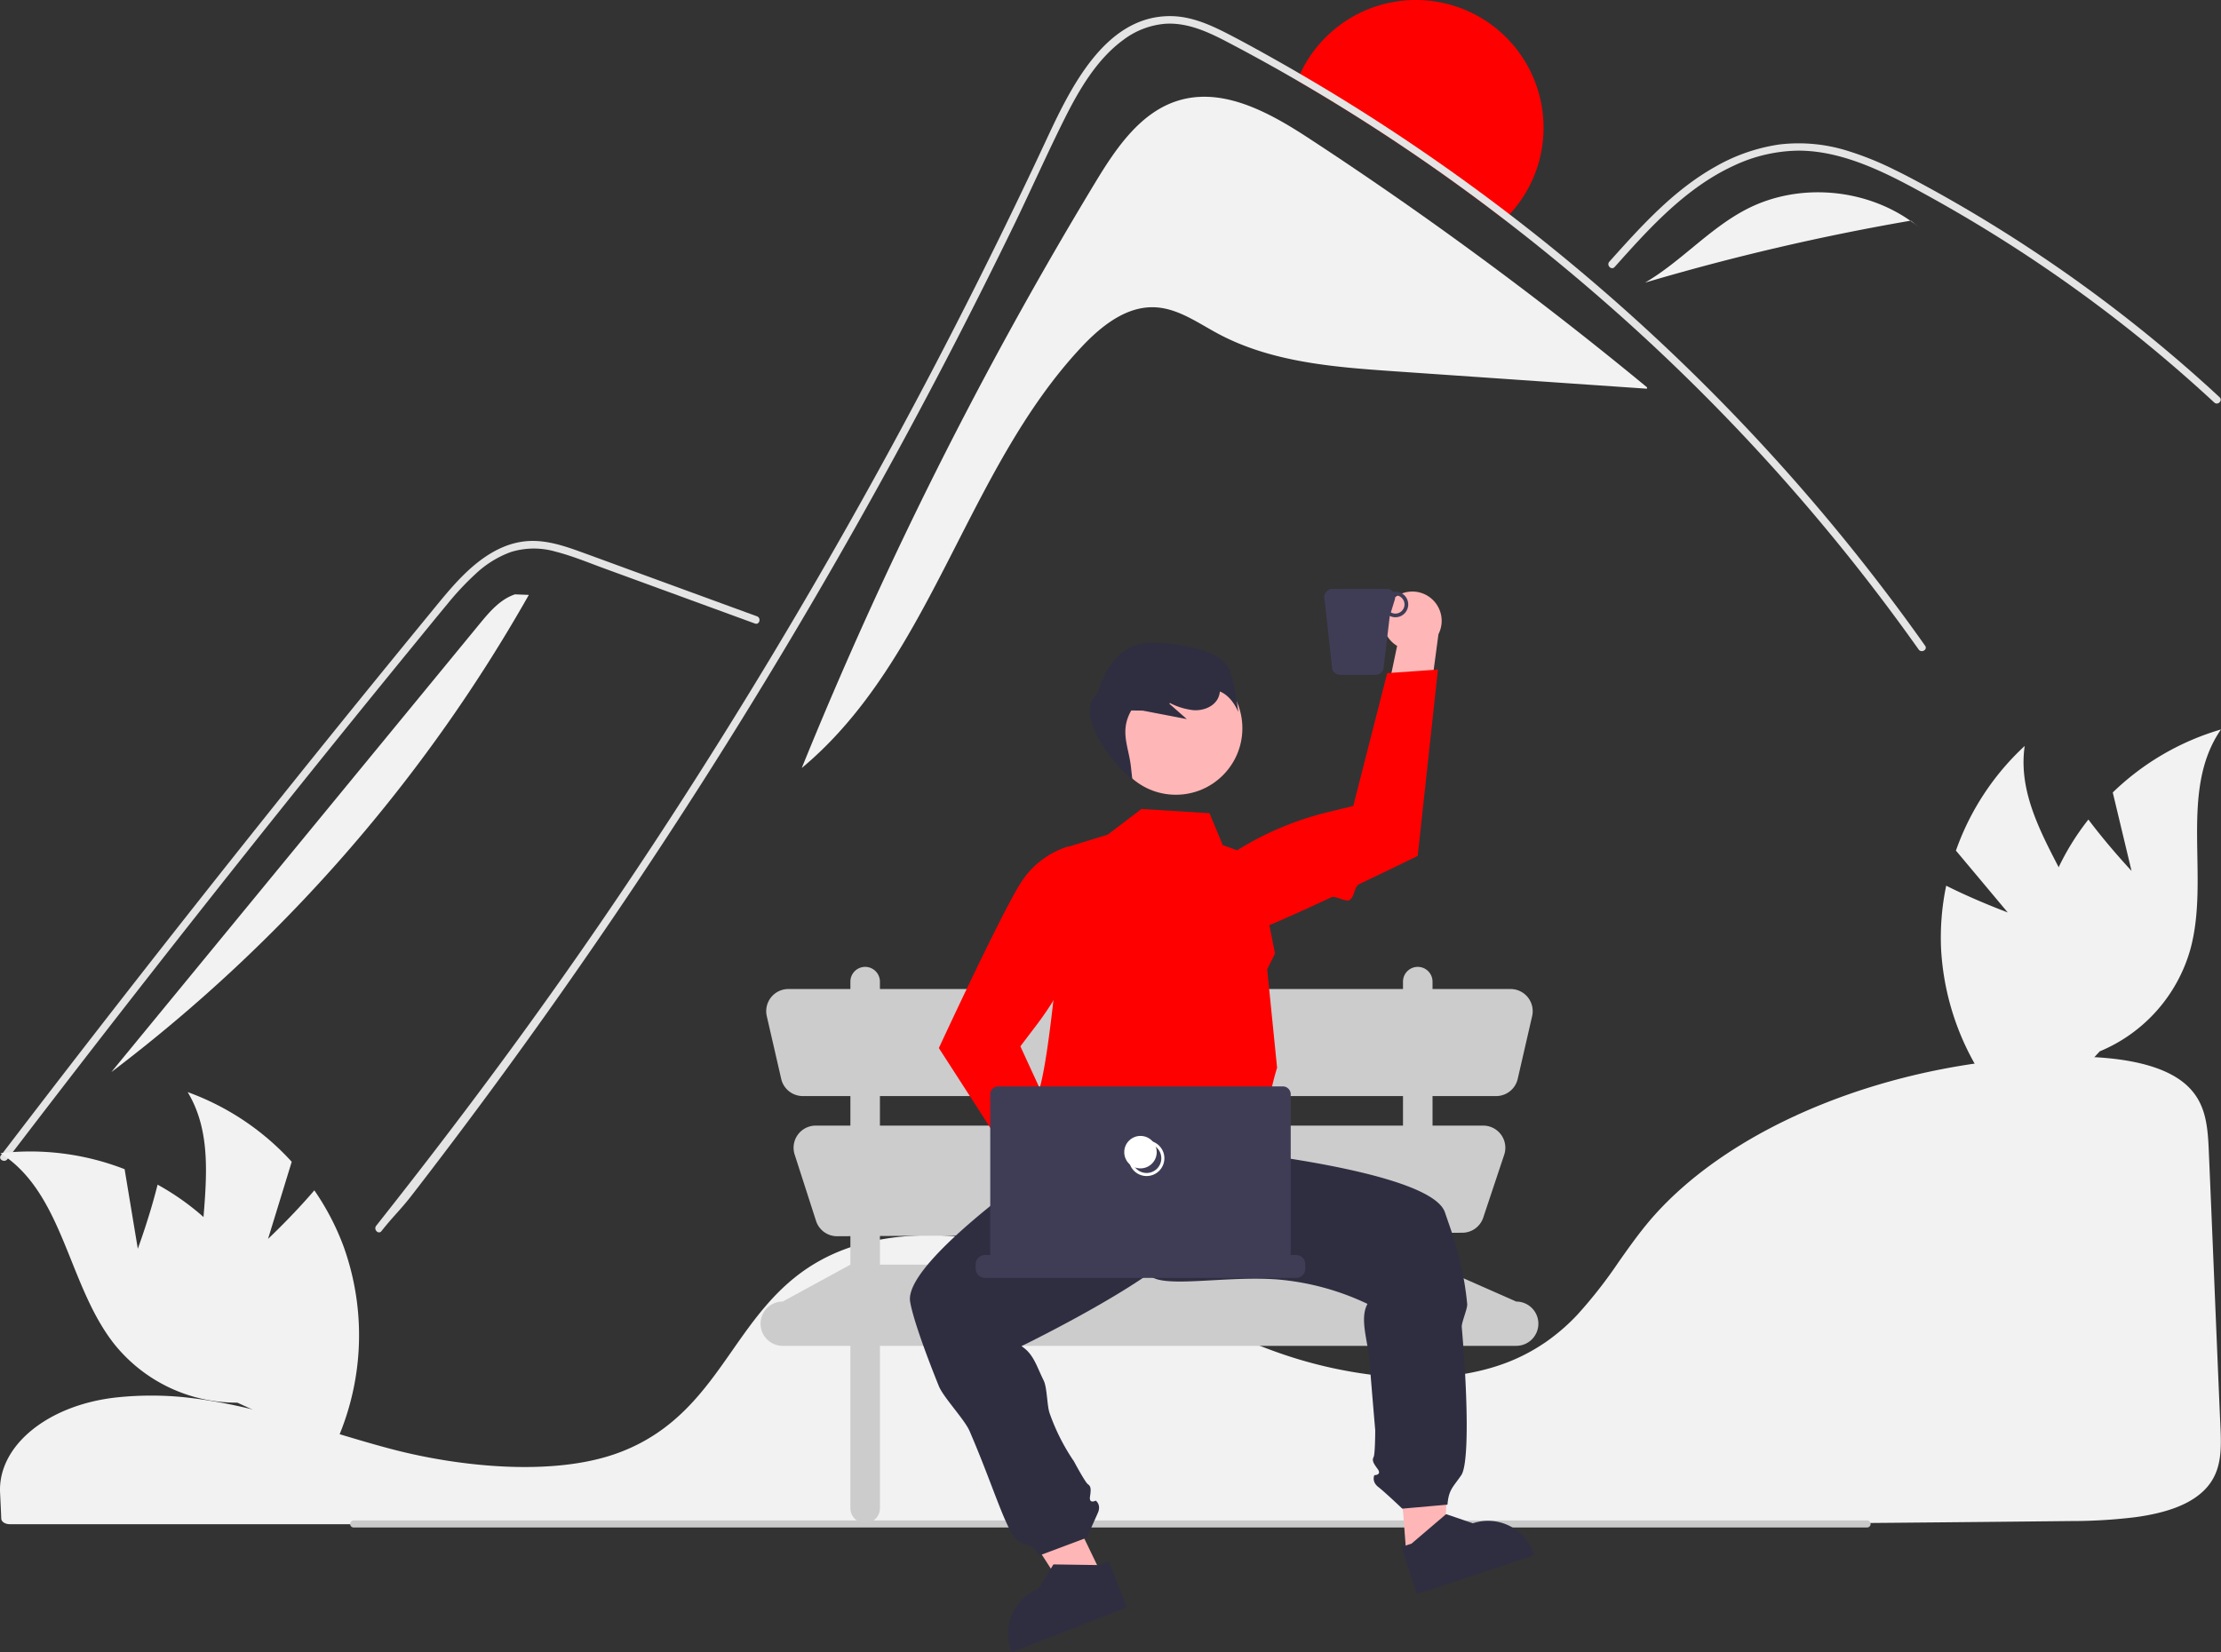 <svg xmlns="http://www.w3.org/2000/svg" data-name="Layer 1" width="748.83" height="557.2" viewBox="0 0 748.83 557.2" xmlns:xlink="http://www.w3.org/1999/xlink"><rect x="0" y="0" width="748.83" height="557.2" fill="#333333" stroke="none"/><path d="M276.601,642.057c-3.6,0-7.207.171-10.729.516l-.513.05c-23.365,2.378-40.456,16.173-39.753,32.09l.136,2.878c.09,1.819.185,3.775.264,5.945.043,1.07,1.311,1.892,2.889,1.892H803.628c40.521-.283,80.896-.64,119.996-1.06a177.652,177.652,0,0,0,21.954-1.31c10.866-1.48,18.408-4.415,23.058-8.972h.001c5.783-5.65,5.966-12.766,5.616-20.805-.712-16.232-1.419-33.285-2.124-50.286-.623-14.983-1.243-29.927-1.863-44.233-.383-8.49-1.235-15.984-7.803-21.712-7.119-6.194-20.101-9.334-38.588-9.334-.223,0-.445,0-.671.001-57.936.237-115.342,23.171-142.845,57.067-3.167,3.903-6.118,8.082-8.972,12.124a158.916,158.916,0,0,1-13.78,17.664,66.949,66.949,0,0,1-9.103,8.169c-.223.178-.479.368-.749.549-.618.464-1.265.911-1.895,1.31a62.041,62.041,0,0,1-11.609,6.076l-.407.157c-.306.126-.638.252-.97.367a68.209,68.209,0,0,1-7.17,2.206c-10.484,2.66-22.405,3.298-35.432,1.894a151.752,151.752,0,0,1-35.23-8.265c-12.062-4.389-23.353-9.86-34.272-15.151-4.796-2.325-9.757-4.729-14.711-7.006-.931-.429-1.847-.848-2.777-1.267-6.051-2.715-11.537-4.957-16.77-6.854a146.281,146.281,0,0,0-39.965-8.521c-14.409-.908-27.107.805-37.732,5.079a60.65,60.65,0,0,0-8.535,4.233c-12.585,7.523-20.343,18.627-27.845,29.365-9.332,13.356-18.983,27.169-38.038,34.329-21.988,8.27-54.084,4.834-76.791-1.141-7.139-1.879-14.27-4.04-21.166-6.131q-4.178-1.267-8.361-2.517c-5.481-1.629-9.966-2.877-14.116-3.931l-1.313-.336c-.73-.183-1.461-.365-2.205-.539-4.929-1.191-9.519-2.129-14.039-2.866l-1.069-.18c-2.144-.325-4.148-.596-6.115-.823l-.785-.09A109.238,109.238,0,0,0,276.601,642.057Z" transform="translate(-225.585 -171.4)" fill="#f2f2f2"/><path d="M343.64,685.351a1.191,1.191,0,0,1,1.187-1.195h510.294a1.191,1.191,0,0,1,0,2.381h-510.294A1.191,1.191,0,0,1,343.64,685.351Z" transform="translate(-225.585 -171.4)" fill="#cacaca"/><path d="M746.005,214.44a42.86,42.86,0,0,1-11.46,29.24c-.56.61-1.15,1.2-1.75,1.77a650.403,650.403,0,0,0-69.84-46.89c.3-.76.62-1.51.97-2.25a43.043,43.043,0,0,1,82.08,18.13Z" transform="translate(-225.585 -171.4)" fill="#ff0000"/><path d="M780.915,302.04l-.04.45q-42.465-2.925-84.92-5.86c-20.45-1.41-41.61-3.01-59.68-12.69-6.86-3.67-13.54-8.57-21.32-8.91-9.65-.43-18.07,6.32-24.69,13.36-39.13,41.68-50.46,105.41-94.36,142.02a1394.138,1394.138,0,0,1,98.86-197.31c7.04-11.65,15.39-24.09,28.46-27.89,12.47-3.63,25.23,1.67,36.71,8.47,2.46,1.46,4.86,2.99,7.18,4.51q26.535,17.37,52.2,36.07Q750.83,277.195,780.915,302.04Z" transform="translate(-225.585 -171.4)" fill="#f2f2f2"/><path d="M872.475,390.44a670.651,670.651,0,0,0-104.75-116.27q-16.965-14.91-34.93-28.72a650.403,650.403,0,0,0-69.84-46.89q-11.94-6.93-24.16-13.31c-6.33-3.29-13.07-6.3-20.37-5.83a27.102,27.102,0,0,0-14.07,5.41c-8.97,6.55-14.91,16.78-19.8,26.53-4.28,8.55-8.27,17.27-12.34,25.94-1.73,3.69-3.46,7.37-5.25,11.03q-9.36,19.23-19.16,38.25-12.63,24.51-25.99,48.65-28.065,50.745-59.23,99.66-45.81,71.895-98.02,139.43c-4.27,5.51-6.03,6.79-10.36,12.26-1,1.28-2.78-.52-1.79-1.79,36.11-45.64,67.55-88.76,99.25-137.58q35.85-55.215,67.76-112.88,10.245-18.495,20.06-37.22,15.885-30.315,30.67-61.2,3.9-8.13,7.72-16.32c8.09-17.33,19.87-43.1,42.62-42.75,6.69.1,12.9,2.81,18.76,5.81,5.97,3.07,11.83,6.33,17.68,9.64q3.51,1.98,6.99,4.02,13.785,8.01,27.16,16.69,22.32,14.475,43.46,30.68,10.035,7.695,19.77,15.74a673.547,673.547,0,0,1,109.09,114.31q5.745,7.635,11.25,15.44C875.595,390.5,873.405,391.76,872.475,390.44Z" transform="translate(-225.585 -171.4)" fill="#e4e4e4"/><path d="M769.977,261.442c1.322-1.474,2.635-2.947,3.966-4.421C784.435,245.418,795.692,233.949,810.1,227.297a52.457,52.457,0,0,1,21.977-5.094c7.865.025,15.552,2.088,22.819,4.976,3.436,1.373,6.796,2.93,10.104,4.589,3.781,1.903,7.495,3.932,11.191,5.979q10.408,5.76,20.546,12.024,20.171,12.466,39.079,26.836,9.802,7.452,19.199,15.393,8.74,7.376,17.127,15.148c1.196,1.103,2.981-.682,1.785-1.785-1.474-1.373-2.964-2.737-4.454-4.084q-6.315-5.709-12.833-11.199-11.885-10.029-24.385-19.283-19.439-14.399-40.216-26.844-10.383-6.214-21.051-11.906c-2.147-1.145-4.32-2.265-6.518-3.326a103.899,103.899,0,0,0-15.493-6.307,55.117,55.117,0,0,0-23.4-2.299,60.923,60.923,0,0,0-21.59,7.469c-14.146,7.907-25.118,20.133-35.795,32.065C767.114,260.861,768.891,262.655,769.977,261.442Z" transform="translate(-225.585 -171.4)" fill="#e4e4e4"/><path d="M480.127,381.683l-33.898-12.398-16.83-6.156c-5.481-2.005-10.95-4.287-16.616-5.723a26.214,26.214,0,0,0-15.04.192,34.663,34.663,0,0,0-11.73,7.272,95.195,95.195,0,0,0-9.621,10.275c-3.664,4.404-7.274,8.853-10.901,13.288q-22.45,27.456-44.606,55.149-22.156,27.693-44.016,55.622-21.913,27.997-43.525,56.228-2.647,3.458-5.29,6.92c-.973,1.275-3.168.018-2.181-1.275q21.771-28.515,43.846-56.797,22.129-28.349,44.564-56.458,22.434-28.108,45.172-55.973,5.665-6.942,11.348-13.868c3.196-3.895,6.356-7.832,9.862-11.458,6.435-6.655,14.474-12.536,24.097-12.696,5.658-.094,11.133,1.702,16.39,3.603,5.667,2.05,11.32,4.139,16.98,6.209l34.135,12.485,8.534,3.121c1.514.554.86,2.996-.672,2.436Z" transform="translate(-225.585 -171.4)" fill="#e4e4e4"/><path d="M814.561,241.898c17.226-8.853,39.287-7.119,55.116,3.942a786.115,786.115,0,0,0-89.437,20.874C792.44,259.564,801.984,248.362,814.561,241.898Z" transform="translate(-225.585 -171.4)" fill="#f2f2f2"/><path d="M869.847,245.809l3.316,2.696c-1.122-.943-2.288-1.828-3.486-2.665C869.734,245.83,869.79,245.819,869.847,245.809Z" transform="translate(-225.585 -171.4)" fill="#f2f2f2"/><path d="M387.289,381.807c3.337-4.062,6.944-8.315,11.936-9.964l4.66.184A528.553,528.553,0,0,1,263.104,532.971Q325.197,457.389,387.289,381.807Z" transform="translate(-225.585 -171.4)" fill="#f2f2f2"/><path d="M736.794,610.343l-28.217-12.449V587.192l10.056-.057a7.469,7.469,0,0,0,7.044-5.107l7.064-21.193a7.469,7.469,0,0,0-7.086-9.831h-17.078v-9.959h21.44a7.469,7.469,0,0,0,7.279-5.796l4.865-21.163a7.469,7.469,0,0,0-7.279-9.143H708.576v-2.49a4.979,4.979,0,0,0-9.959,0v2.49H522.26v-2.49a4.979,4.979,0,0,0-9.959,0v2.49h-20.911a7.469,7.469,0,0,0-7.279,9.143l4.865,21.163a7.469,7.469,0,0,0,7.279,5.796h16.046v9.959H500.617a7.469,7.469,0,0,0-7.109,9.76L500.718,583.141a7.469,7.469,0,0,0,7.151,5.178l4.432-.025v9.6l-22.823,12.449a7.469,7.469,0,0,0-7.469,7.469v0a7.469,7.469,0,0,0,7.469,7.469h22.823v54.774a4.979,4.979,0,0,0,9.959,0V625.281H698.617v54.774a4.979,4.979,0,0,0,9.959,0V625.281h28.217a7.469,7.469,0,0,0,7.469-7.469v0A7.469,7.469,0,0,0,736.794,610.343Zm-214.533-69.298H698.617v9.959H522.26Zm0,56.849v-9.656l176.357-.991v10.646Z" transform="translate(-225.585 -171.4)" fill="#ccc"/><path d="M315.956,589.214l7.985-26.005a87.77,87.77,0,0,0-35.084-23.506c13.124,21.743.407,50.108,5.706,74.946a52.794,52.794,0,0,0,28.277,35.978l12.117,15.014a88.466,88.466,0,0,0,6.502-73.787,85.453,85.453,0,0,0-9.894-19.018C324.364,581.302,315.956,589.214,315.956,589.214Z" transform="translate(-225.585 -171.4)" fill="#f2f2f2"/><path d="M272.05,592.537l-4.451-26.836a87.77,87.77,0,0,0-41.885-5.392c21.444,13.608,22.711,44.667,38.532,64.535a52.794,52.794,0,0,0,41.355,19.591l17.541,8.034a88.466,88.466,0,0,0-27.088-68.942,85.452,85.452,0,0,0-17.337-12.609C276.048,581.705,272.05,592.537,272.05,592.537Z" transform="translate(-225.585 -171.4)" fill="#f2f2f2"/><path d="M902.511,479.118,885.044,458.264a87.77,87.77,0,0,1,23.186-35.296c-3.639,25.135,19.106,46.324,23.879,71.269a52.794,52.794,0,0,1-12.066,44.141l-5.327,18.543a88.466,88.466,0,0,1-34.677-65.454,85.452,85.452,0,0,1,1.723-21.368C891.687,475.098,902.511,479.118,902.511,479.118Z" transform="translate(-225.585 -171.4)" fill="#f2f2f2"/><path d="M944.254,465.111,937.921,438.655a87.77,87.77,0,0,1,36.494-21.251c-14.467,20.874-3.559,49.983-10.412,74.438a52.794,52.794,0,0,1-30.485,34.127l-13.038,14.221a88.466,88.466,0,0,1-1.846-74.05,85.453,85.453,0,0,1,11.072-18.357C936.359,456.685,944.254,465.111,944.254,465.111Z" transform="translate(-225.585 -171.4)" fill="#f2f2f2"/><polygon points="373.867 536.045 362.393 541.58 335.583 499.958 352.517 491.789 373.867 536.045" fill="#ffb6b6"/><path d="M600.746,539.922,590.548,555.309s-60.634,40.153-58.103,55.09c.885,5.225,4.733,16.216,9.682,28.465,1.521,3.764,8.666,11.244,10.341,15.115,8.455,19.54,12.665,35.174,16.726,37.266,4.51,2.338,4.048.483,6.811,4.745l16-6s2.492-5.594,3.73-8.365-.703-4.149-.703-4.149-2.349,1.252-1.941-1.378.267-3.46-.703-4.149-4.726-7.736-4.726-7.736a69.822,69.822,0,0,1-8.194-16.234c-.893-2.521-.804-8.562-2-11-2.52-5.137-3.412-8.929-7.484-11.6,0,0,51.267-24.907,56.077-36.82s-.139-51.196-.139-51.196Z" transform="translate(-225.585 -171.4)" fill="#2f2e41"/><path d="M605.536,713.49,566.738,728.6l-.191-.491A16.207,16.207,0,0,1,575.766,707.127l.001-0,4.993-8.137,15.317.227,3.387-1.319Z" transform="translate(-225.585 -171.4)" fill="#2f2e41"/><polygon points="470.462 475.448 489.209 474.029 486.873 523.483 474.17 524.444 470.462 475.448" fill="#ffb6b6"/><path d="M593.027,553.529c-4.311-18.982,7.837,37.617,20.437,48.199,4.954,4.161,25.693-.146,42.862,1.166a87.671,87.671,0,0,1,30.32,8.236c-2.739,4.991.127,12.44.66,19.137.972,12.217,1.951,23.451,1.951,23.451s-.009,7.985-.543,9.049-.268,1.863,1.326,3.994-1.067,2.128-1.067,2.128-1.067,2.128,1.326,3.994,8.074,7.301,8.074,7.301l15.237-1.353c.44-5.061,1.755-5.726,4.64-9.907,2.746-3.956,2.117-27.695.182-49.977-.131-1.51,1.975-6.261,1.833-7.752-1.43-14.951-5.641-25.314-7.499-30.908-1.281-3.86-7.435-7.188-15.752-9.992-1.269-.428-2.589-.844-3.949-1.247-22.935-6.803-57.459-10.145-57.459-10.145l-18.877-16.79Z" transform="translate(-225.585 -171.4)" fill="#2f2e41"/><path d="M698.047,693.13l3.449-1.145,11.649-9.948,9.036,3.079.001-0a16.207,16.207,0,0,1,20.487,10.274l.166.5-39.515,13.121Z" transform="translate(-225.585 -171.4)" fill="#2f2e41"/><path d="M610.424,444.232l-11.34,8.635-13.676,4.203s-5.654,79.528-10.748,84.623-.5,5.231-1.524,11.849-3.512,20.184-3.512,20.184c34.387,18.203,64.032,18.691,87.845-2.609a5.931,5.931,0,0,0-3.236-6.695c-4.432-2.352,4.086-13.328.464-15.163s1.472-17.755,1.472-17.755l-3.342-33.216,2.64-5.31-6.443-32.489-11.18-4.083-4.466-10.76Z" transform="translate(-225.585 -171.4)" fill="#ff0000"/><circle cx="396.448" cy="245.596" r="22.431" fill="#ffb6b6"/><path d="M603.32,585.581a9.83,9.83,0,0,0-11.207-10.08l-15.982-31.064L567.227,560.257l16.541,27.073a9.884,9.884,0,0,0,19.551-1.749Z" transform="translate(-225.585 -171.4)" fill="#ffb6b6"/><path d="M576.406,577.982l-34.278-53.127.113-.244c.129-.28,7.892-17.045,15.413-32.4,1.158-2.365,2.311-4.696,3.429-6.928q.724-1.445,1.426-2.83c3.159-6.228,5.919-11.375,7.566-13.82A29.015,29.015,0,0,1,585.45,456.968l.159-.041.151.063a14.724,14.724,0,0,1,8.763,16.198,104.296,104.296,0,0,1-19.353,43.755l-5.557,7.325,19.312,41.985Z" transform="translate(-225.585 -171.4)" fill="#ff0000"/><path d="M665.672,597.791v1.427a3.152,3.152,0,0,1-3.152,3.152H557.698a3.152,3.152,0,0,1-3.152-3.152V597.791a3.152,3.152,0,0,1,3.152-3.152H559.559a2.651,2.651,0,0,1-.102-.708V540.431a2.645,2.645,0,0,1,2.643-2.643h96.017a2.645,2.645,0,0,1,2.643,2.643v53.5a2.498,2.498,0,0,1-.102.708h1.861A3.152,3.152,0,0,1,665.672,597.791Z" transform="translate(-225.585 -171.4)" fill="#3f3d56"/><path d="M612.174,568.015a5.991,5.991,0,1,1,5.991-5.991A5.997,5.997,0,0,1,612.174,568.015Zm0-10.949a4.958,4.958,0,1,0,4.958,4.958A4.964,4.964,0,0,0,612.174,557.066Z" transform="translate(-225.585 -171.4)" fill="#fff"/><circle cx="384.524" cy="388.559" r="5.474" fill="#fff"/><path d="M694.279,374.336a9.83,9.83,0,0,0,2.359,14.888l-7.146,34.195,16.879-6.683,4.198-31.448A9.884,9.884,0,0,0,694.279,374.336Z" transform="translate(-225.585 -171.4)" fill="#ffb6b6"/><path d="M710.402,397.187l-6.826,62.857-.242.119c-.199.098-8.847,4.339-19.461,9.391-1.791.852-1.534,4.543-3.405,5.426-1.289.608-4.693-1.597-5.996-.988-11.602,5.426-23.334,10.702-28.01,12.131a29.015,29.015,0,0,1-19.289-.621l-.149-.068-.078-.144a14.724,14.724,0,0,1,3.392-18.101,104.296,104.296,0,0,1,42.587-21.804l8.929-2.191,11.436-44.776Z" transform="translate(-225.585 -171.4)" fill="#ff0000"/><path d="M672.186,373.682l2.568,23.309A2.845,2.845,0,0,0,677.473,399h11.839a2.845,2.845,0,0,0,2.72-2.009l2.127-17.865A4.321,4.321,0,1,0,695.274,370.998a2.82,2.82,0,0,0-2.159-.998h-18.21A2.846,2.846,0,0,0,672.186,373.682Zm22.346,4.236,1.303-4.236a2.816,2.816,0,0,0,.043-1.506c.056-.003.108-.017.165-.017a3.085,3.085,0,0,1,0,6.17A3.046,3.046,0,0,1,694.532,377.918Z" transform="translate(-225.585 -171.4)" fill="#3f3d56"/><path d="M640.303,397.726c-1.845-5.367-11.027-9.089-25.914-9.606s-18.662,17.026-18.662,17.026c-9.938,8.062,10.612,29.645,11.606,28.868l-.447-4.055C606.145,423.241,603,418,607,411l3.841.044q7.441,1.431,14.882,2.862l-5.873-5.171.166-.256a22.727,22.727,0,0,0,8.017,2.434c3.157.186,6.607-1.071,8.119-3.848a6.466,6.466,0,0,0,.725-2.46c4.257,1.701,6.203,6.948,6.203,6.948S642.148,403.092,640.303,397.726Z" transform="translate(-225.585 -171.4)" fill="#2f2e41"/></svg>